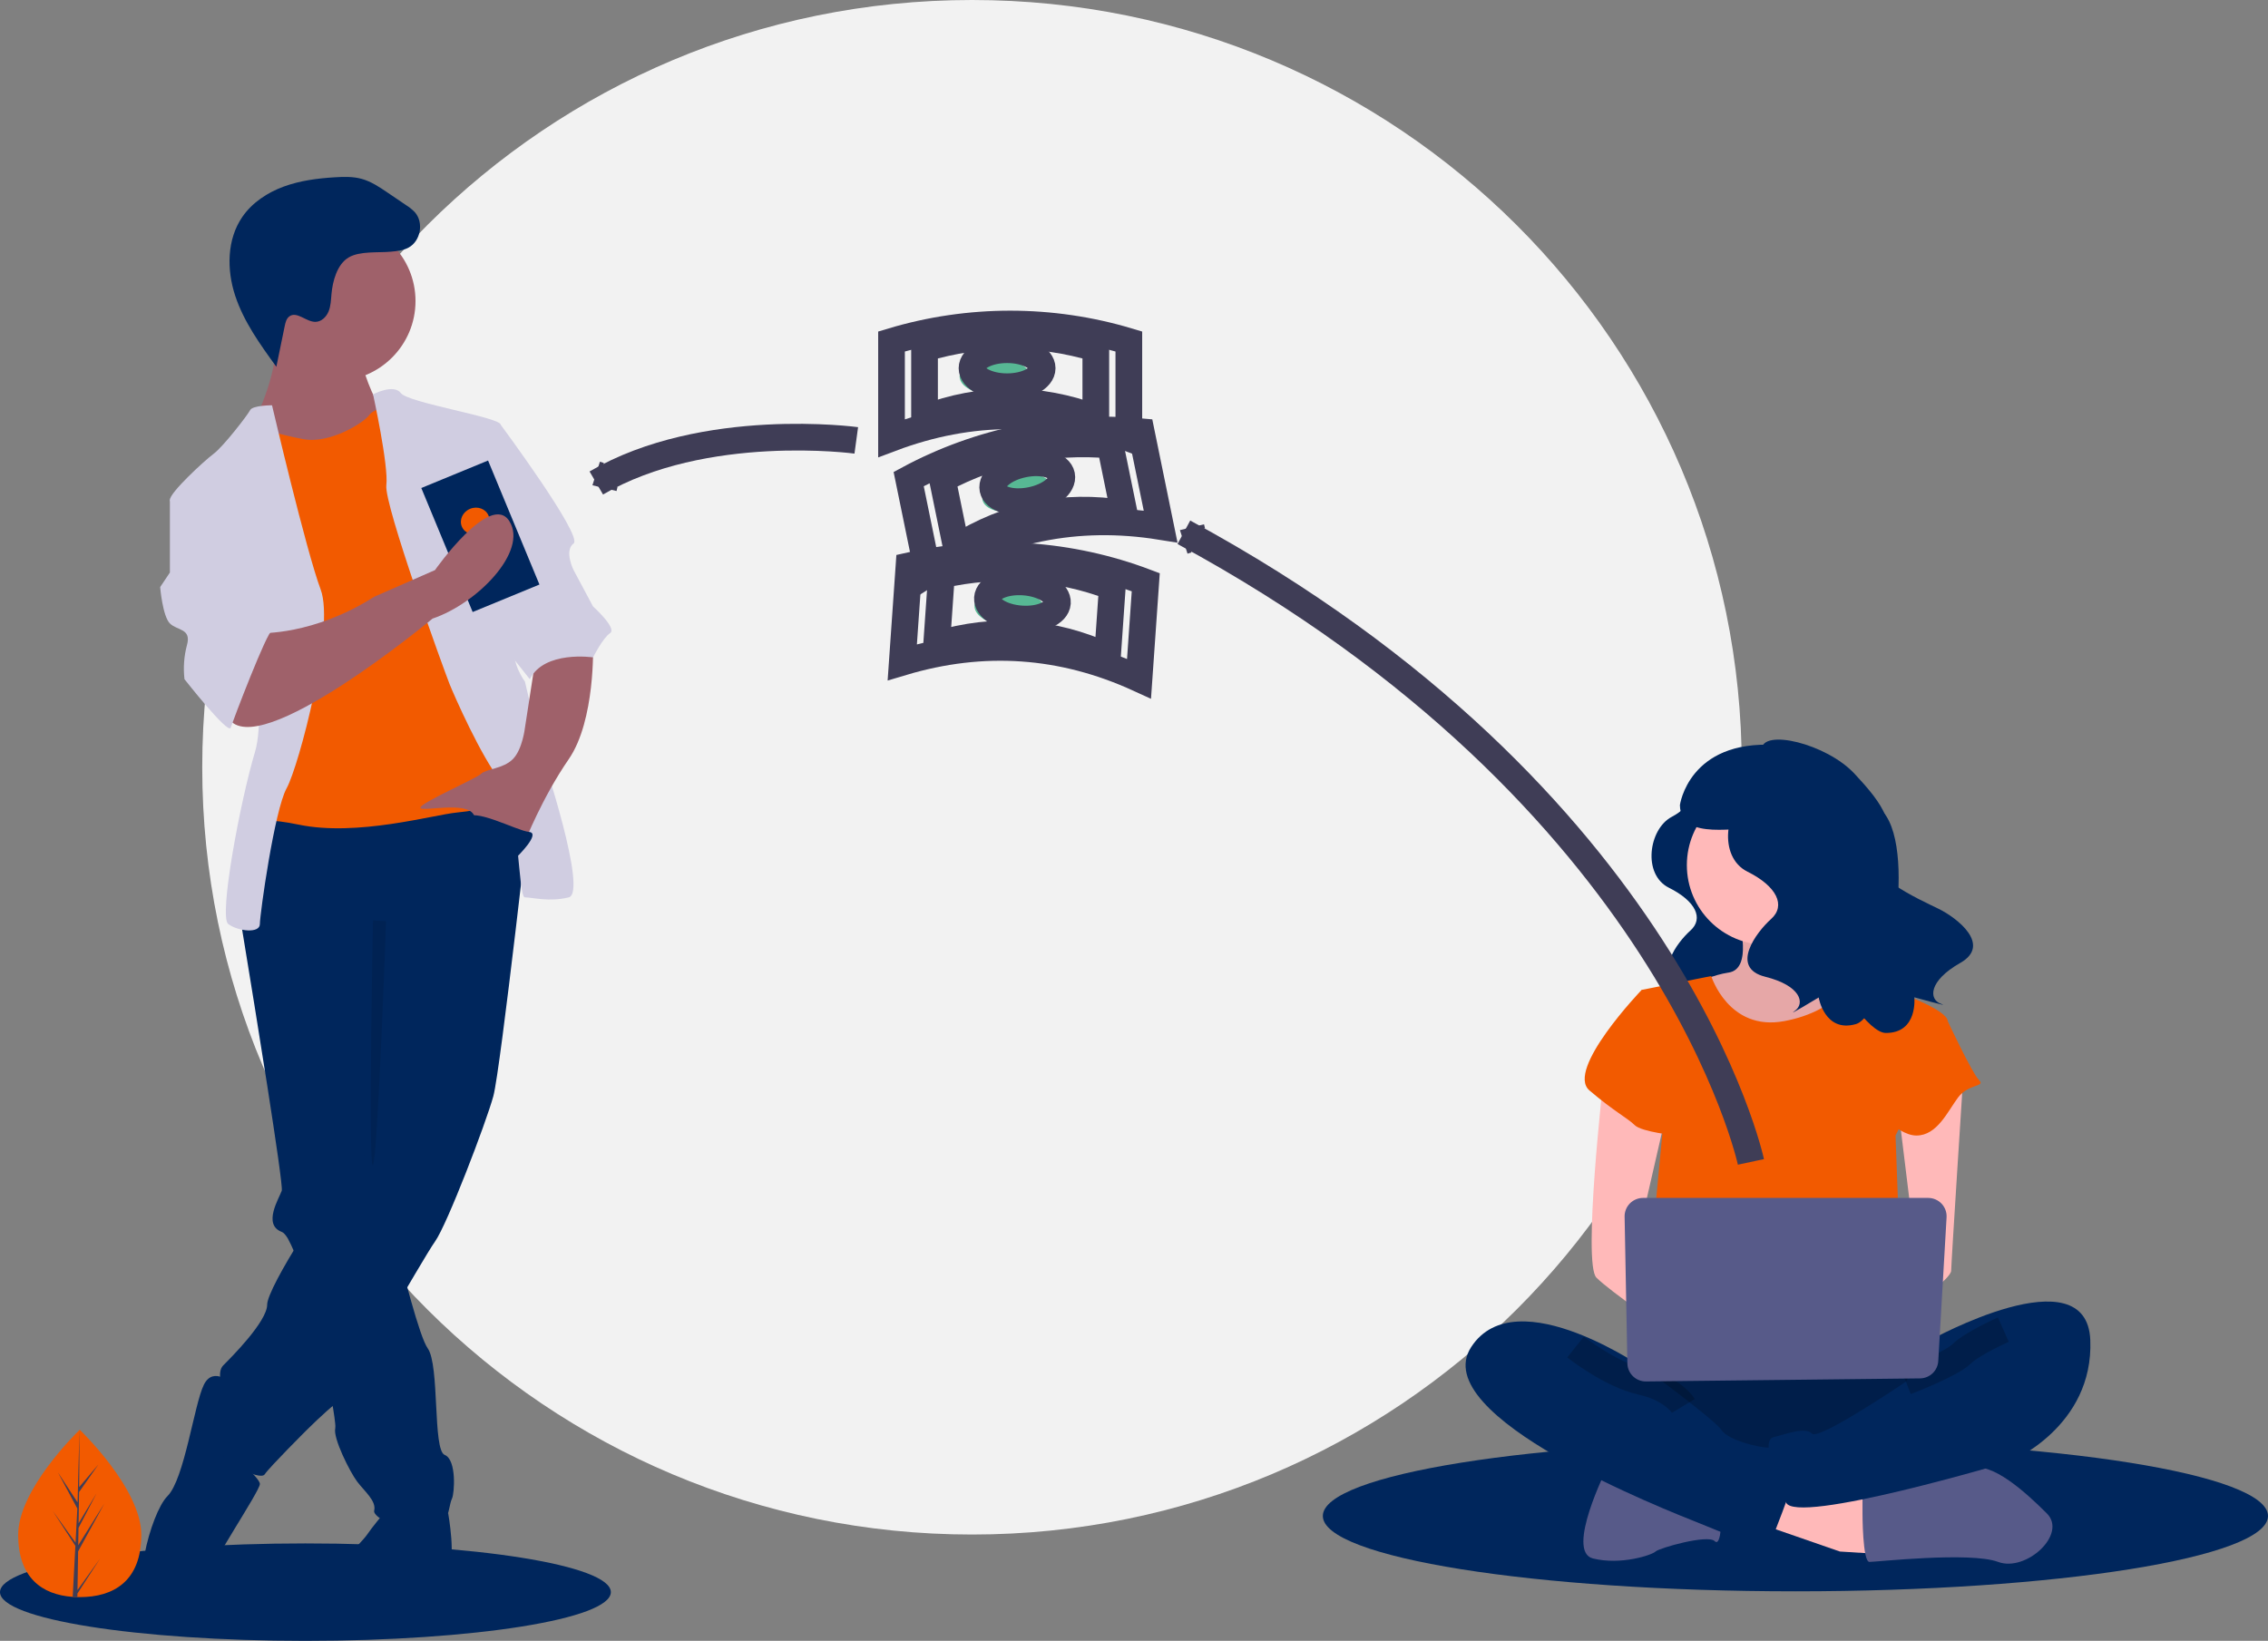<svg width="170" height="123" viewBox="0 0 170 123" fill="none" xmlns="http://www.w3.org/2000/svg">
<rect x="0" y="0" width="170" height="123" fill="#808080" stroke="none"/>
<g clip-path="url(#clip0_870_417)">
<path d="M72.857 115.031C104.723 115.031 130.555 89.281 130.555 57.516C130.555 25.751 104.723 0 72.857 0C40.991 0 15.159 25.751 15.159 57.516C15.159 89.281 40.991 115.031 72.857 115.031Z" fill="#F2F2F2"/>
<path d="M22.893 123C35.537 123 45.787 121.365 45.787 119.349C45.787 117.332 35.537 115.697 22.893 115.697C10.25 115.697 0 117.332 0 119.349C0 121.365 10.25 123 22.893 123Z" fill="#00265C"/>
<path d="M134.577 119.288C154.141 119.288 170 116.759 170 113.639C170 110.518 154.141 107.989 134.577 107.989C115.013 107.989 99.154 110.518 99.154 113.639C99.154 116.759 115.013 119.288 134.577 119.288Z" fill="#00265C"/>
<path d="M126.707 59.333C126.707 59.333 127.008 60.335 125.299 61.237C123.59 62.139 123.088 65.546 125.098 66.548C127.109 67.55 127.712 68.853 126.707 69.754C125.701 70.656 123.892 73.061 126.304 73.663C128.717 74.264 129.019 75.466 128.315 75.967C127.611 76.469 129.923 75.066 129.923 75.066C129.923 75.066 130.326 77.471 132.437 76.869C134.548 76.268 140.479 64.844 137.463 63.241C134.447 61.638 126.707 59.333 126.707 59.333Z" fill="#00265C"/>
<path d="M130.35 69.009C130.35 69.009 131.393 72.647 129.568 72.907C128.436 73.083 127.362 73.529 126.44 74.206L129.829 78.624H136.085L139.996 74.726C139.996 74.726 134.782 70.828 135.825 68.489C136.867 66.15 130.35 69.009 130.35 69.009Z" fill="#FFB9B9"/>
<path opacity="0.1" d="M130.35 69.009C130.35 69.009 131.393 72.647 129.568 72.907C128.436 73.083 127.362 73.529 126.44 74.206L129.829 78.624H136.085L139.996 74.726C139.996 74.726 134.782 70.828 135.825 68.489C136.867 66.15 130.35 69.009 130.35 69.009Z" fill="black"/>
<path d="M131.914 114.226L137.91 116.305L142.081 116.565L141.82 112.926L133.217 110.39L131.914 114.226Z" fill="#FFB9B9"/>
<path d="M139.605 113.446C139.605 113.446 139.605 117.084 140.126 117.084C140.648 117.084 147.686 116.305 149.772 117.084C151.857 117.864 154.986 115.006 153.421 113.446C151.857 111.887 149.306 109.548 147.714 110.068C146.122 110.588 139.605 111.887 139.605 111.887V113.446Z" fill="#575A89"/>
<path d="M120.444 110.068C120.444 110.068 117.315 116.305 119.401 116.825C121.487 117.344 123.833 116.565 124.093 116.305C124.354 116.045 128.004 115.006 128.525 115.525C129.047 116.045 129.047 113.446 129.047 113.446L120.444 110.068Z" fill="#575A89"/>
<path d="M123.051 101.492C123.051 101.492 118.098 108.249 121.747 110.068C125.397 111.887 142.863 111.887 144.167 110.068C145.47 108.249 145.992 102.532 144.167 102.012C142.342 101.492 123.051 101.492 123.051 101.492Z" fill="#00265C"/>
<path opacity="0.2" d="M123.051 101.492C123.051 101.492 118.098 108.249 121.747 110.068C125.397 111.887 142.863 111.887 144.167 110.068C145.47 108.249 145.992 102.532 144.167 102.012C142.342 101.492 123.051 101.492 123.051 101.492Z" fill="black"/>
<path d="M132.436 70.828C135.747 70.828 138.432 68.152 138.432 64.851C138.432 61.55 135.747 58.874 132.436 58.874C129.124 58.874 126.44 61.55 126.44 64.851C126.44 68.152 129.124 70.828 132.436 70.828Z" fill="#FFB9B9"/>
<path d="M123.051 74.206L128.265 73.167C128.265 73.167 129.568 77.325 133.739 76.545C137.91 75.766 138.953 73.167 138.953 73.167C138.953 73.167 142.081 74.466 142.342 74.466C142.603 74.466 145.992 75.766 145.992 76.545C145.992 77.325 142.081 85.121 142.081 85.121L142.603 99.154L123.311 98.634L124.615 84.861L123.051 74.206Z" fill="#F25A00"/>
<path d="M120.183 80.963C120.183 80.963 118.619 94.736 119.662 95.775C120.704 96.815 124.876 99.673 124.876 99.673V96.555L122.79 92.657L124.876 83.561L120.183 80.963Z" fill="#FFB9B9"/>
<path d="M147.165 80.573C147.165 80.573 146.252 94.736 146.252 95.255C146.252 95.775 143.906 97.594 143.124 97.594C142.342 97.594 141.821 96.295 141.821 96.295L143.645 94.216L142.342 83.561L147.165 80.573Z" fill="#FFB9B9"/>
<path d="M144.688 100.453C144.688 100.453 156.419 93.956 156.68 100.453C156.941 106.95 150.684 109.548 150.684 109.548C150.684 109.548 134.521 114.38 133.869 112.614C133.218 110.848 131.914 107.989 132.957 107.729C134 107.469 135.303 106.95 135.825 107.469C136.346 107.989 142.863 103.571 142.863 103.571L144.688 100.453Z" fill="#00265C"/>
<path opacity="0.2" d="M150.163 99.673C150.163 99.673 147.816 100.713 147.034 101.492C146.252 102.272 142.863 103.571 142.863 103.571" stroke="black" stroke-width="2" stroke-miterlimit="10"/>
<path d="M124.615 74.726L123.051 74.206C123.051 74.206 117.315 80.183 119.14 81.742C120.965 83.302 122.008 83.821 122.529 84.341C123.051 84.861 125.658 85.121 125.658 85.121L124.615 74.726Z" fill="#F25A00"/>
<path d="M143.645 76.025L145.992 76.545C145.992 76.545 147.816 80.443 148.338 80.963C148.859 81.483 147.556 81.223 146.774 82.262C145.992 83.302 145.209 85.121 143.645 85.121C142.081 85.121 139.996 82.522 139.996 82.522L143.645 76.025Z" fill="#F25A00"/>
<path d="M123.572 102.792C123.572 102.792 113.666 95.775 110.277 100.973C106.888 106.17 124.875 113.186 127.482 114.226C130.089 115.265 132.436 116.305 132.436 116.305C132.436 116.305 134.782 110.588 134.782 109.548C134.782 108.509 132.957 108.509 132.436 108.509C131.914 108.509 129.568 107.989 129.047 107.209C128.525 106.43 123.572 102.792 123.572 102.792Z" fill="#00265C"/>
<path opacity="0.2" d="M118.098 100.973C118.098 100.973 120.705 103.052 123.051 103.571C125.397 104.091 126.179 105.39 126.179 105.39" stroke="black" stroke-width="2" stroke-miterlimit="10"/>
<path d="M121.774 91.202L121.982 102.205C121.989 102.568 122.14 102.914 122.401 103.167C122.663 103.42 123.015 103.56 123.379 103.556L143.92 103.326C144.27 103.322 144.605 103.186 144.859 102.945C145.112 102.704 145.264 102.376 145.284 102.028L145.907 91.255C145.918 91.068 145.891 90.88 145.826 90.704C145.762 90.528 145.662 90.367 145.533 90.23C145.404 90.094 145.248 89.985 145.075 89.911C144.902 89.837 144.716 89.798 144.528 89.798H123.155C122.972 89.798 122.79 89.835 122.621 89.906C122.451 89.977 122.298 90.08 122.169 90.211C122.041 90.342 121.939 90.497 121.872 90.667C121.804 90.837 121.77 91.019 121.774 91.202Z" fill="#575A89"/>
<path d="M132.756 57.343C132.756 57.343 133.09 58.453 131.197 59.452C129.304 60.451 128.747 64.225 130.974 65.336C133.201 66.446 133.87 67.889 132.756 68.888C131.642 69.887 129.638 72.551 132.31 73.217C134.983 73.883 135.317 75.216 134.538 75.771C133.758 76.326 136.32 74.772 136.32 74.772C136.32 74.772 136.765 77.436 139.104 76.77C141.442 76.104 143.776 63.996 141.169 60.878C138.745 57.978 132.756 57.343 132.756 57.343Z" fill="#00265C"/>
<path d="M132.045 56.2C132.045 54.574 136.926 55.742 139.019 58.013C140.468 59.586 142.67 61.952 140.825 63.619C138.98 65.287 143.987 67.473 145.329 68.136C146.672 68.798 149.323 70.825 146.929 72.185C144.536 73.545 144.574 74.917 145.475 75.242C146.376 75.567 143.489 74.759 143.489 74.759C143.489 74.759 143.781 77.444 141.348 77.432C138.916 77.419 131.939 64.094 133.605 60.391C135.155 56.947 132.045 56.2 132.045 56.2Z" fill="#00265C"/>
<path d="M133.102 55.844C126.574 55.452 125.919 60.35 125.919 60.35C125.964 63.184 130.48 61.803 131.734 62.226C133.247 61.141 136.163 59.088 138.249 57.623C136.735 56.56 134.951 55.943 133.102 55.844Z" fill="#00265C"/>
<path d="M131.242 87.098C131.242 87.098 125.387 59.744 88.739 39.9" stroke="#3F3D56" stroke-width="2" stroke-miterlimit="10"/>
<path d="M90.249 39.303L90.322 39.603L88.84 39.962L89.307 41.41L89.012 41.504L88.443 39.74L90.249 39.303Z" fill="#3F3D56"/>
<path d="M10.592 115.048C10.592 118.513 8.526 119.723 5.977 119.723C5.918 119.723 5.859 119.722 5.8 119.721C5.682 119.718 5.565 119.712 5.449 119.705C3.149 119.542 1.362 118.27 1.362 115.048C1.362 111.714 5.637 107.506 5.958 107.195L5.958 107.194C5.971 107.182 5.977 107.176 5.977 107.176C5.977 107.176 10.592 111.584 10.592 115.048Z" fill="#F25A00"/>
<path d="M5.809 119.192L7.497 116.841L5.805 119.451L5.8 119.721C5.682 119.718 5.565 119.712 5.449 119.705L5.631 116.238L5.63 116.211L5.633 116.206L5.65 115.879L3.954 113.263L5.656 115.633L5.659 115.703L5.797 113.084L4.345 110.381L5.815 112.624L5.958 107.195L5.958 107.176V107.194L5.934 111.476L7.38 109.778L5.929 111.845L5.89 114.189L7.24 111.939L5.885 114.534L5.863 115.838L7.823 112.706L5.856 116.293L5.809 119.192Z" fill="#3F3D56"/>
<path d="M32.604 114.151L33.591 113.42C33.591 113.42 34.244 117.058 33.515 117.603C32.786 118.148 30.052 119.057 30.052 120.147C30.052 121.238 23.854 122.691 23.671 121.056C23.489 119.42 24.218 118.512 24.218 118.512C24.218 118.512 27.135 115.604 27.5 115.059C27.864 114.514 28.776 113.424 28.776 113.424L32.604 114.151Z" fill="#00265C"/>
<path d="M18.02 68.903C18.02 68.903 18.048 69.063 18.095 69.356C18.139 69.616 18.199 69.983 18.272 70.435C19.038 75.093 21.27 88.803 21.119 89.256C20.937 89.801 19.661 91.8 21.119 92.345C21.26 92.397 21.411 92.568 21.573 92.837C21.886 93.416 22.144 94.024 22.344 94.651C23.214 97.166 24.143 101.191 24.681 103.978C24.916 105.203 25.077 106.188 25.124 106.704C25.141 106.823 25.142 106.944 25.13 107.064C24.947 107.791 26.223 110.335 26.77 111.062C27.317 111.788 28.229 112.515 28.046 113.242C27.864 113.969 32.604 115.968 33.151 114.696C33.697 113.424 33.697 112.697 33.88 112.334C34.062 111.97 34.244 109.426 33.333 109.063C32.421 108.699 32.968 102.339 32.057 101.067C31.752 100.644 31.287 99.21 30.801 97.486C30.609 96.81 30.416 96.09 30.227 95.369C29.457 92.412 28.776 89.437 28.776 89.437L28.958 68.177L18.932 66.905L18.675 67.47L18.163 68.591L18.02 68.903Z" fill="#00265C"/>
<path d="M17.474 103.793C17.474 103.793 16.015 102.339 15.286 103.793C14.557 105.247 13.828 110.88 12.552 112.152C11.276 113.424 9.635 119.784 11.458 120.147C13.281 120.511 15.286 119.602 15.468 118.512C15.651 117.421 19.479 111.788 19.479 111.243C19.479 110.698 16.927 108.699 16.927 108.699L17.474 103.793Z" fill="#00265C"/>
<path d="M39.895 58.909C39.895 58.909 37.526 80.17 36.979 82.169C36.432 84.168 33.515 91.8 32.604 93.072C31.692 94.344 25.859 104.701 25.13 105.247C24.401 105.792 22.942 107.245 22.942 107.245C22.942 107.245 20.208 109.971 19.843 110.516C19.479 111.062 16.38 109.426 16.197 108.336C16.015 107.246 16.38 105.428 16.562 104.701C16.744 103.975 16.197 102.884 16.744 102.339C17.291 101.794 20.026 99.068 20.026 97.796C20.026 96.524 24.765 89.074 26.588 87.439C28.411 85.803 28.046 83.077 28.046 83.077V71.993L18.02 68.904C18.02 68.904 18.567 60.181 19.843 60.181C21.119 60.181 37.89 57.274 39.895 58.909Z" fill="#00265C"/>
<path d="M25.13 28.563C28.452 28.563 31.145 25.878 31.145 22.566C31.145 19.254 28.452 16.57 25.13 16.57C21.807 16.57 19.114 19.254 19.114 22.566C19.114 25.878 21.807 28.563 25.13 28.563Z" fill="#9F616A"/>
<path d="M27.135 27.291C27.135 27.291 27.864 30.017 28.776 30.743C29.687 31.47 26.406 34.559 26.406 34.559L20.208 34.923L19.114 31.47C19.114 31.47 21.119 27.473 20.572 24.928C20.026 22.384 27.135 27.291 27.135 27.291Z" fill="#9F616A"/>
<path d="M29.687 30.38C29.687 30.38 28.046 30.562 27.682 31.107C27.317 31.652 24.765 33.287 22.76 32.924C20.755 32.56 19.479 32.015 19.114 32.197C18.749 32.379 18.02 36.195 18.02 36.195L20.026 42.01L19.661 58.001L19.114 62.362C19.114 62.362 18.02 60.908 22.395 61.817C26.77 62.725 32.421 61.09 34.244 60.908C36.067 60.726 39.166 60.181 39.348 59.091C39.531 58.001 38.801 54.003 38.801 54.003L35.885 41.828L34.062 35.286L29.687 30.38Z" fill="#F25A00"/>
<path d="M27.963 29.56C27.963 29.56 29.505 28.744 30.052 29.471C30.598 30.198 37.526 31.288 37.526 31.834C37.526 32.379 38.984 47.098 38.619 48.37C38.255 49.642 39.348 51.095 39.348 51.095L40.624 56.547C40.624 56.547 44.088 66.905 42.63 67.268C41.171 67.632 39.895 67.268 39.348 67.268C38.801 67.268 38.984 60.363 37.526 58.546C36.067 56.729 34.062 52.186 33.697 51.277C33.333 50.369 28.776 37.83 28.958 36.377C29.14 34.923 27.963 29.56 27.963 29.56Z" fill="#D0CDE1"/>
<path d="M20.39 30.38C20.39 30.38 18.932 30.38 18.75 30.743C18.567 31.107 16.744 33.469 16.015 34.014C15.286 34.559 12.734 36.922 12.734 37.467C12.734 38.012 18.02 42.01 18.02 42.01C18.02 42.01 20.208 52.731 19.114 56.365C18.02 59.999 16.38 68.722 17.109 69.267C17.838 69.812 19.479 69.994 19.479 69.267C19.479 68.54 20.572 60.726 21.484 59.091C22.395 57.456 25.13 47.098 24.036 44.19C22.942 41.283 20.39 30.38 20.39 30.38Z" fill="#D0CDE1"/>
<path d="M44.453 48.37C44.453 48.37 44.635 54.003 42.63 56.91C40.625 59.818 39.349 63.089 39.349 63.089C39.349 63.089 36.067 62.18 35.52 61.09C34.974 59.999 31.51 60.908 31.51 60.545C31.51 60.181 35.703 58.364 36.067 58.001C36.432 57.637 37.708 57.637 38.437 56.91C39.166 56.183 39.349 54.548 39.349 54.548L40.078 49.823L44.453 48.37Z" fill="#9F616A"/>
<path d="M29.273 18.869C29.736 18.827 30.213 18.781 30.622 18.561C31.539 18.068 31.782 16.665 31.084 15.895C30.892 15.699 30.677 15.526 30.443 15.381L29.057 14.441C28.445 14.025 27.817 13.602 27.102 13.406C26.456 13.229 25.773 13.247 25.104 13.289C23.805 13.369 22.498 13.536 21.276 13.983C20.054 14.43 18.914 15.178 18.174 16.245C17.001 17.937 16.985 20.22 17.631 22.173C18.277 24.127 19.504 25.828 20.714 27.494L21.341 24.442C21.397 24.17 21.469 23.872 21.696 23.712C22.26 23.312 22.95 24.133 23.642 24.127C24.086 24.124 24.459 23.759 24.628 23.349C24.796 22.939 24.807 22.485 24.846 22.044C24.929 21.108 25.257 19.807 26.145 19.292C26.973 18.811 28.343 18.953 29.273 18.869Z" fill="#00265C"/>
<path opacity="0.1" d="M28.936 69.05C28.936 69.05 28.32 86.802 27.955 87.348C27.591 87.893 27.955 68.994 27.955 68.994L28.936 69.05Z" fill="black"/>
<path d="M36.067 31.834H37.526C37.526 31.834 43.723 40.193 42.994 40.738C42.265 41.283 42.994 42.736 42.994 42.736L44.453 45.462C44.453 45.462 46.276 47.098 45.729 47.461C45.182 47.825 44.453 49.278 44.453 49.278C44.453 49.278 40.807 48.733 39.713 50.914L37.349 47.938L36.067 31.834Z" fill="#D0CDE1"/>
<path d="M36.583 34.522L31.579 36.582L35.429 45.878L40.434 43.818L36.583 34.522Z" fill="#00265C"/>
<path d="M35.996 39.974C36.549 39.747 36.827 39.152 36.617 38.646C36.408 38.14 35.79 37.914 35.237 38.141C34.684 38.369 34.406 38.964 34.616 39.47C34.825 39.976 35.444 40.202 35.996 39.974Z" fill="#F25A00"/>
<path d="M32.422 46.371C32.422 46.371 19.297 57.274 17.109 53.821C14.921 50.369 19.479 47.461 19.479 47.461C19.479 47.461 23.489 47.643 28.047 44.735L32.604 42.736C32.604 42.736 36.764 36.816 38.182 39.07C39.6 41.325 35.762 45.249 32.422 46.371Z" fill="#9F616A"/>
<path d="M14.739 36.74L12.734 37.467V42.918L12.005 44.008C12.005 44.008 12.187 46.189 12.734 46.734C13.281 47.279 14.374 47.098 14.01 48.37C13.791 49.199 13.729 50.062 13.828 50.914C13.828 50.914 17.109 55.093 17.291 54.548C17.473 54.003 20.026 47.279 20.39 47.279C20.755 47.279 16.744 36.74 16.744 36.74H14.739Z" fill="#D0CDE1"/>
<path d="M38.71 64.27C38.71 64.27 40.595 62.453 39.653 62.362C38.71 62.271 35.429 60.454 34.882 61.362C34.335 62.271 38.71 64.27 38.71 64.27Z" fill="#00265C"/>
<path d="M74.559 29.606C76.011 29.606 77.188 28.985 77.188 28.218C77.188 27.452 76.011 26.83 74.559 26.83C73.106 26.83 71.929 27.452 71.929 28.218C71.929 28.985 73.106 29.606 74.559 29.606Z" fill="#57B894"/>
<path d="M84.613 32.844C78.684 30.612 72.754 30.612 66.825 32.844V25.597C72.625 23.852 78.813 23.852 84.613 25.597V32.844Z" stroke="#3F3D56" stroke-width="2" stroke-miterlimit="10"/>
<path d="M82.138 31.345C77.859 29.734 73.579 29.734 69.299 31.345V26.115C73.486 24.855 77.952 24.855 82.138 26.115V31.345Z" stroke="#3F3D56" stroke-width="2" stroke-miterlimit="10"/>
<path d="M75.487 28.989C76.939 28.989 78.117 28.368 78.117 27.601C78.117 26.835 76.939 26.214 75.487 26.214C74.034 26.214 72.857 26.835 72.857 27.601C72.857 28.368 74.034 28.989 75.487 28.989Z" stroke="#3F3D56" stroke-width="2" stroke-miterlimit="10"/>
<path d="M76.492 38.297C77.915 38.008 78.944 37.164 78.79 36.413C78.637 35.662 77.358 35.288 75.935 35.578C74.512 35.867 73.484 36.711 73.637 37.462C73.791 38.212 75.069 38.587 76.492 38.297Z" fill="#57B894"/>
<path d="M86.993 39.465C80.736 38.46 74.926 39.642 69.564 43.011L68.11 35.911C73.443 33.045 79.506 31.811 85.54 32.364L86.993 39.465Z" stroke="#3F3D56" stroke-width="2" stroke-miterlimit="10"/>
<path d="M84.268 38.49C79.751 37.765 75.558 38.618 71.688 41.05L70.639 35.925C74.488 33.856 78.864 32.966 83.219 33.365L84.268 38.49Z" stroke="#3F3D56" stroke-width="2" stroke-miterlimit="10"/>
<path d="M77.278 37.508C78.701 37.218 79.73 36.375 79.576 35.624C79.422 34.873 78.144 34.499 76.721 34.788C75.298 35.078 74.269 35.921 74.423 36.672C74.577 37.423 75.855 37.797 77.278 37.508Z" stroke="#3F3D56" stroke-width="2" stroke-miterlimit="10"/>
<path d="M78.292 45.745C78.345 44.98 77.214 44.279 75.765 44.178C74.316 44.078 73.099 44.616 73.045 45.381C72.992 46.146 74.123 46.847 75.572 46.947C77.021 47.048 78.238 46.51 78.292 45.745Z" fill="#57B894"/>
<path d="M85.377 50.873C79.617 48.236 73.701 47.826 67.631 49.642L68.135 42.413C74.043 41.074 80.216 41.502 85.881 43.644L85.377 50.873Z" stroke="#3F3D56" stroke-width="2" stroke-miterlimit="10"/>
<path d="M83.012 49.207C78.855 47.304 74.586 47.007 70.204 48.319L70.568 43.101C74.832 42.134 79.288 42.443 83.376 43.989L83.012 49.207Z" stroke="#3F3D56" stroke-width="2" stroke-miterlimit="10"/>
<path d="M79.261 45.194C79.314 44.429 78.183 43.728 76.734 43.627C75.285 43.527 74.067 44.065 74.014 44.83C73.961 45.594 75.092 46.296 76.541 46.396C77.99 46.497 79.207 45.959 79.261 45.194Z" stroke="#3F3D56" stroke-width="2" stroke-miterlimit="10"/>
<path d="M64.183 33.012C64.183 33.012 52.814 31.462 44.695 36.205" stroke="#3F3D56" stroke-width="2" stroke-miterlimit="10"/>
<path d="M44.968 34.611L45.264 34.704L44.802 36.153L46.286 36.506L46.214 36.807L44.407 36.376L44.968 34.611Z" fill="#3F3D56"/>
</g>
<defs>
<clipPath id="clip0_870_417">
<rect width="170" height="123" fill="white"/>
</clipPath>
</defs>
</svg>
